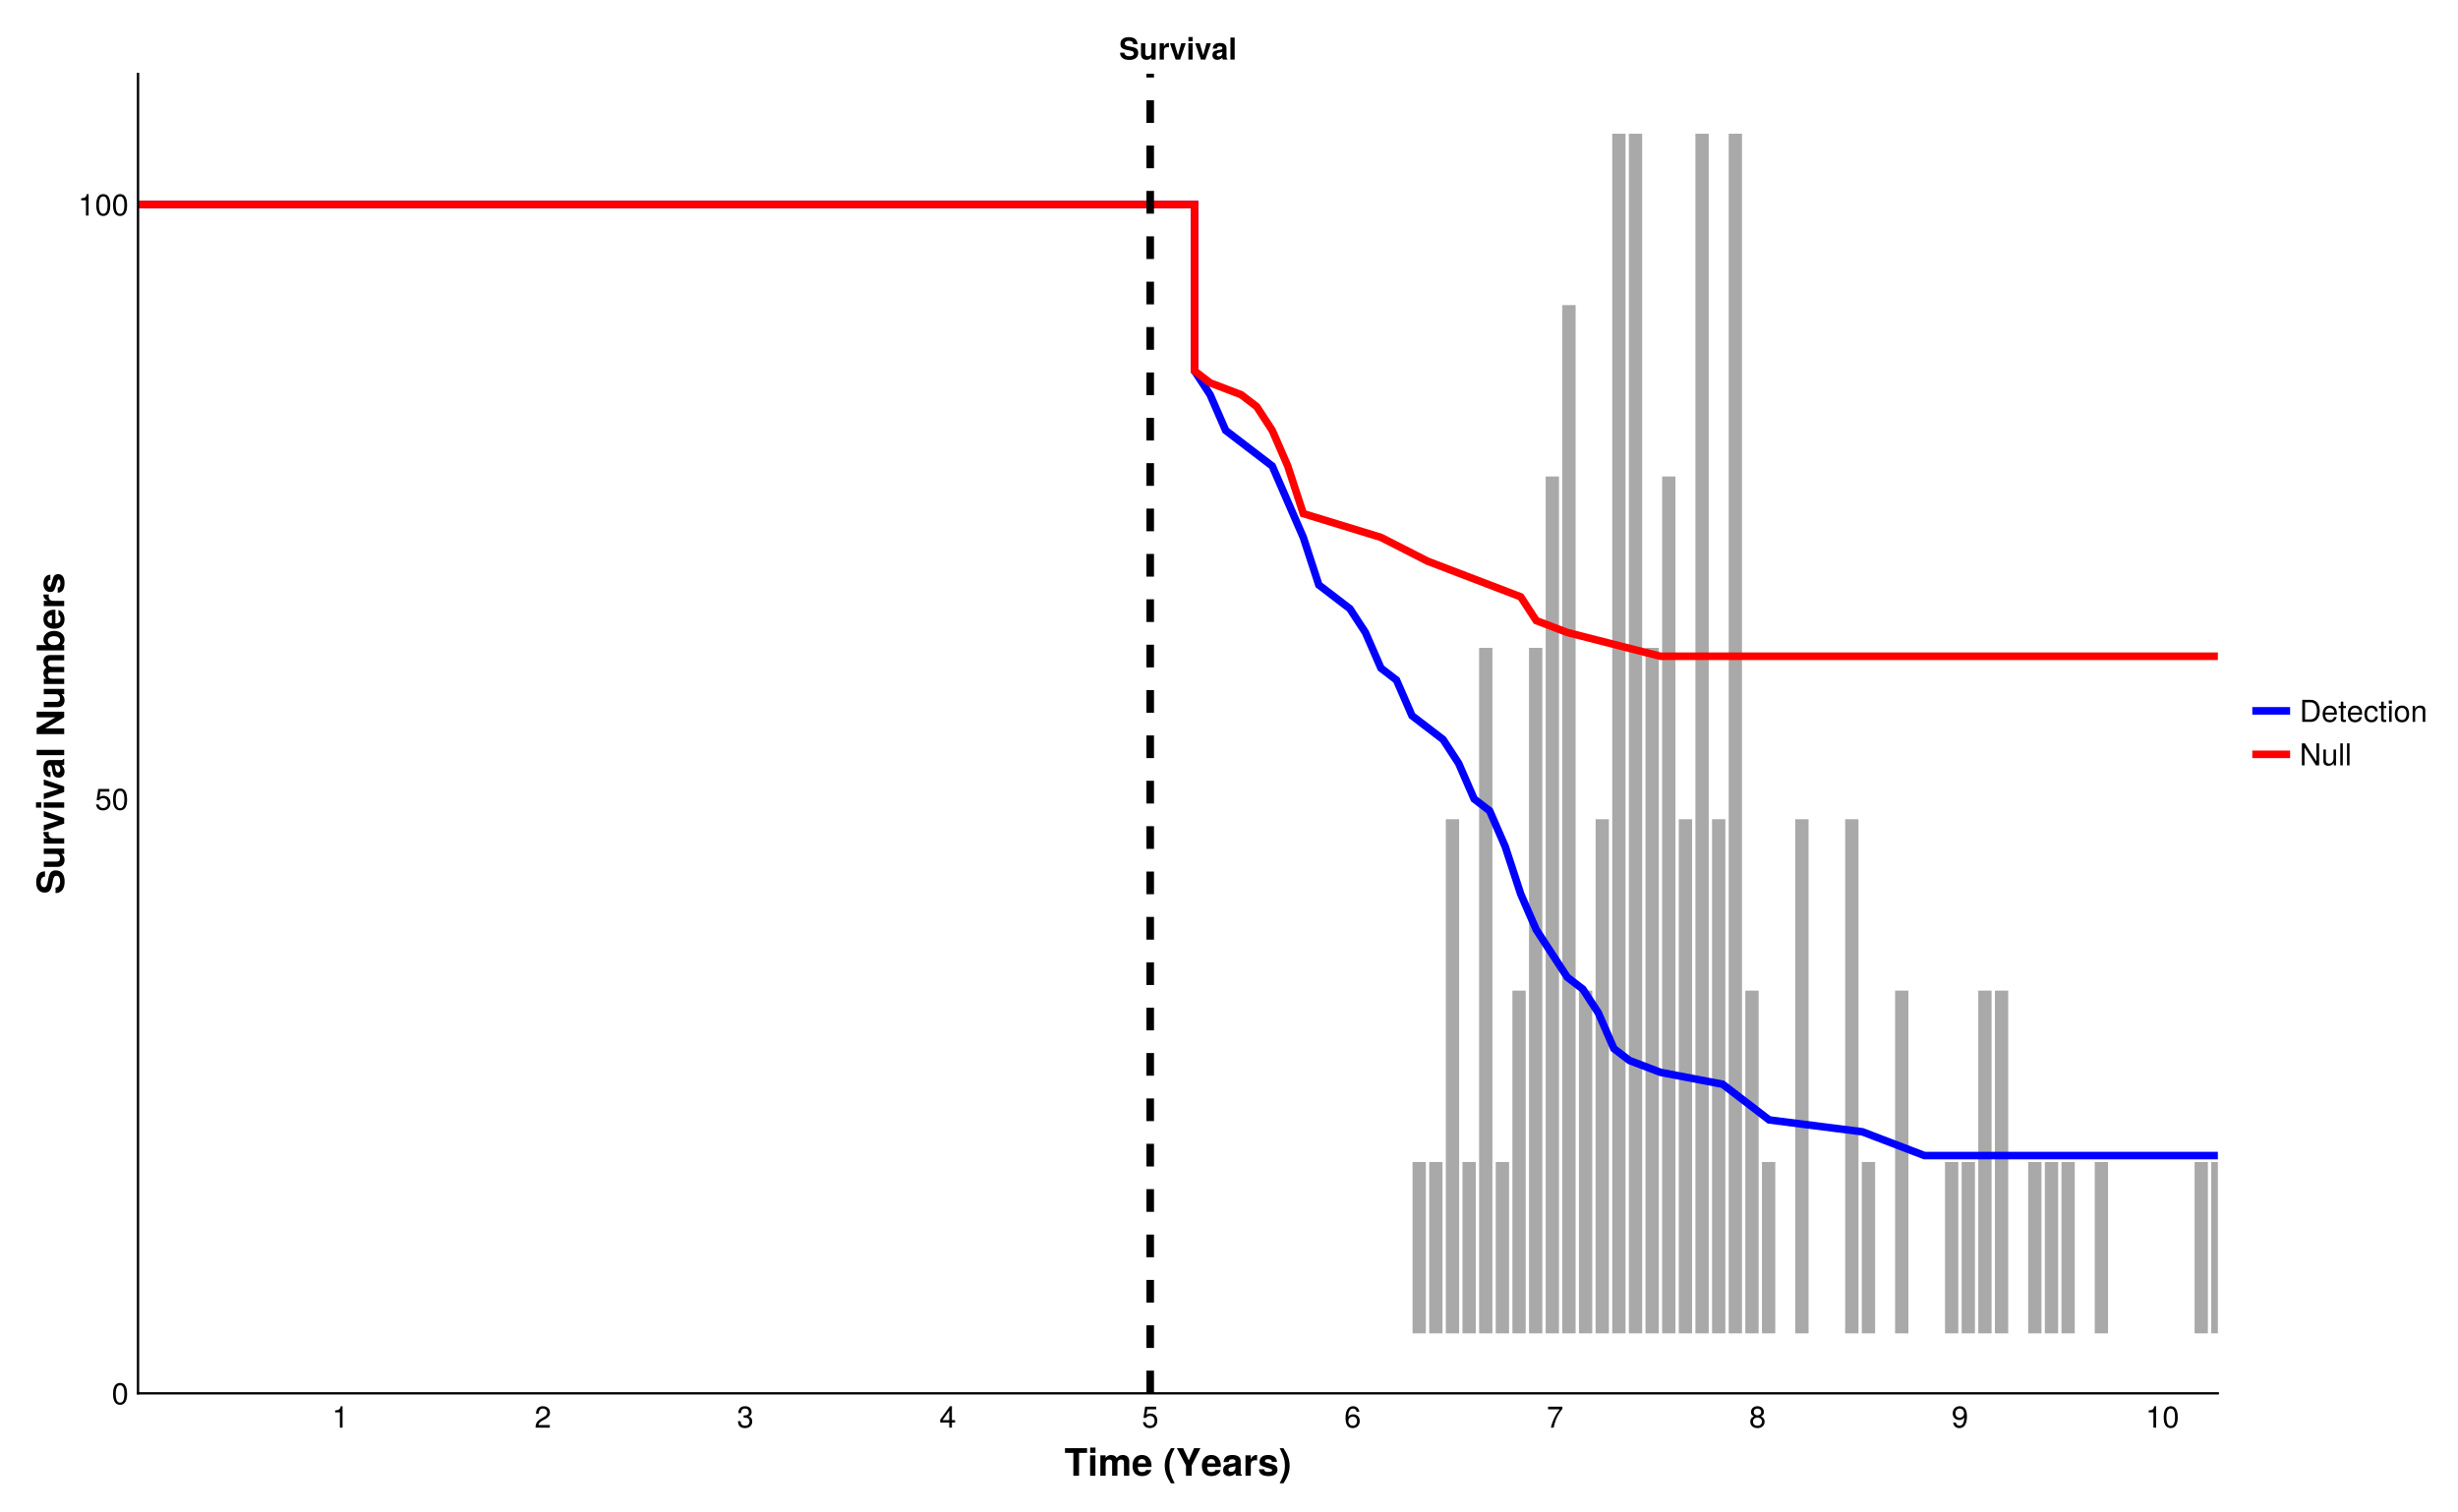 <?xml version="1.0" encoding="UTF-8"?>
<svg xmlns="http://www.w3.org/2000/svg" xmlns:xlink="http://www.w3.org/1999/xlink" width="1300" height="800" viewBox="0 0 1300 800">
<defs>
<g>
<g id="glyph-0-0-05bb7232">
<path d="M 11.953 -12.078 C 11.953 -12.078 7.703 -12.078 7.703 -12.078 C 7.703 -12.078 7.703 0 7.703 0 C 7.703 0 4.703 0 4.703 0 C 4.703 0 4.703 -12.078 4.703 -12.078 C 4.703 -12.078 0.281 -12.078 0.281 -12.078 C 0.281 -12.078 0.281 -14.578 0.281 -14.578 C 0.281 -14.578 11.953 -14.578 11.953 -14.578 C 11.953 -14.578 11.953 -12.078 11.953 -12.078 Z M 11.953 -12.078 "/>
</g>
<g id="glyph-0-1-05bb7232">
<path d="M 4.141 0 C 4.141 0 1.344 0 1.344 0 C 1.344 0 1.344 -10.797 1.344 -10.797 C 1.344 -10.797 4.141 -10.797 4.141 -10.797 C 4.141 -10.797 4.141 0 4.141 0 Z M 4.188 -12.094 C 4.188 -12.094 1.375 -12.094 1.375 -12.094 C 1.375 -12.094 1.375 -14.906 1.375 -14.906 C 1.375 -14.906 4.188 -14.906 4.188 -14.906 C 4.188 -14.906 4.188 -12.094 4.188 -12.094 Z M 4.188 -12.094 "/>
</g>
<g id="glyph-0-2-05bb7232">
<path d="M 16.484 0 C 16.484 0 13.688 0 13.688 0 C 13.688 0 13.688 -7.203 13.688 -7.203 C 13.688 -8.062 13.094 -8.594 12.156 -8.594 C 10.953 -8.594 10.234 -7.797 10.234 -6.484 C 10.234 -6.484 10.234 0 10.234 0 C 10.234 0 7.438 0 7.438 0 C 7.438 0 7.438 -7.203 7.438 -7.203 C 7.438 -8.062 6.859 -8.594 5.922 -8.594 C 4.719 -8.594 4 -7.797 4 -6.484 C 4 -6.484 4 0 4 0 C 4 0 1.203 0 1.203 0 C 1.203 0 1.203 -10.797 1.203 -10.797 C 1.203 -10.797 3.984 -10.797 3.984 -10.797 C 3.984 -10.797 3.984 -9.453 3.984 -9.453 C 4.906 -10.562 5.703 -10.984 6.938 -10.984 C 8.281 -10.984 9.359 -10.406 9.875 -9.375 C 10.719 -10.5 11.688 -10.984 13.047 -10.984 C 15.203 -10.984 16.484 -9.734 16.484 -7.641 C 16.484 -7.641 16.484 0 16.484 0 Z M 16.484 0 "/>
</g>
<g id="glyph-0-3-05bb7232">
<path d="M 10.5 -5 C 10.5 -5 10.484 -4.656 10.484 -4.656 C 10.484 -4.656 3.234 -4.656 3.234 -4.656 C 3.312 -2.562 4.156 -1.953 5.484 -1.953 C 6.5 -1.953 7.375 -2.266 7.625 -3.047 C 7.625 -3.047 10.375 -3.047 10.375 -3.047 C 9.766 -0.922 7.797 0.188 5.375 0.188 C 2.312 0.188 0.438 -1.797 0.438 -5.266 C 0.438 -8.875 2.344 -10.984 5.438 -10.984 C 8.625 -10.984 10.5 -8.719 10.5 -5 Z M 7.578 -6.516 C 7.438 -8.062 6.594 -8.844 5.406 -8.844 C 4.156 -8.844 3.453 -8.016 3.281 -6.516 C 3.281 -6.516 7.578 -6.516 7.578 -6.516 Z M 7.578 -6.516 "/>
</g>
<g id="glyph-0-4-05bb7232">
</g>
<g id="glyph-0-5-05bb7232">
<path d="M 6.062 4 C 6.062 4 4.062 4 4.062 4 C 1.766 0.547 0.797 -2.219 0.797 -5.297 C 0.797 -8.359 1.766 -11.125 4.062 -14.578 C 4.062 -14.578 6.062 -14.578 6.062 -14.578 C 3.938 -10.5 3.266 -8.219 3.266 -5.297 C 3.266 -2.359 3.938 -0.125 6.062 4 Z M 6.062 4 "/>
</g>
<g id="glyph-0-6-05bb7232">
<path d="M 13 -14.578 C 13 -14.578 8.375 -5.406 8.375 -5.406 C 8.375 -5.406 8.375 0 8.375 0 C 8.375 0 5.375 0 5.375 0 C 5.375 0 5.375 -5.406 5.375 -5.406 C 5.375 -5.406 0.547 -14.578 0.547 -14.578 C 0.547 -14.578 3.875 -14.578 3.875 -14.578 C 3.875 -14.578 6.859 -8.141 6.859 -8.141 C 6.859 -8.141 9.641 -14.578 9.641 -14.578 C 9.641 -14.578 13 -14.578 13 -14.578 Z M 13 -14.578 "/>
</g>
<g id="glyph-0-7-05bb7232">
<path d="M 7.406 -8.125 C 7.016 -8.188 6.812 -8.203 6.516 -8.203 C 4.875 -8.203 4.062 -7.375 4.062 -5.734 C 4.062 -5.734 4.062 0 4.062 0 C 4.062 0 1.266 0 1.266 0 C 1.266 0 1.266 -10.797 1.266 -10.797 C 1.266 -10.797 4.062 -10.797 4.062 -10.797 C 4.062 -10.797 4.062 -8.688 4.062 -8.688 C 4.656 -10.141 5.781 -10.984 7.062 -10.984 C 7.141 -10.984 7.234 -10.984 7.406 -10.953 C 7.406 -10.953 7.406 -8.125 7.406 -8.125 Z M 7.406 -8.125 "/>
</g>
<g id="glyph-0-8-05bb7232">
<path d="M 10.406 -3.203 C 10.406 -1.016 8.719 0.188 5.688 0.188 C 2.406 0.188 0.656 -1.062 0.578 -3.422 C 0.578 -3.422 3.312 -3.422 3.312 -3.422 C 3.562 -2.266 4.234 -2.016 5.516 -2.016 C 6.812 -2.016 7.594 -2.281 7.594 -2.938 C 7.594 -3.234 7.359 -3.453 6.656 -3.688 C 6.656 -3.688 3.312 -4.719 3.312 -4.719 C 1.312 -5.344 0.953 -6.062 0.953 -7.375 C 0.953 -9.594 2.656 -10.984 5.406 -10.984 C 8.297 -10.984 10.062 -9.594 10.094 -7.312 C 10.094 -7.312 7.406 -7.312 7.406 -7.312 C 7.375 -8.297 6.719 -8.781 5.375 -8.781 C 4.406 -8.781 3.766 -8.375 3.766 -7.781 C 3.766 -7.344 3.953 -7.156 4.734 -6.938 C 4.734 -6.938 8.281 -5.922 8.281 -5.922 C 9.703 -5.5 10.406 -4.578 10.406 -3.344 C 10.406 -3.344 10.406 -3.203 10.406 -3.203 Z M 10.406 -3.203 "/>
</g>
<g id="glyph-0-9-05bb7232">
<path d="M 5.703 -5.281 C 5.703 -2.219 4.734 0.547 2.438 4 C 2.438 4 0.438 4 0.438 4 C 2.562 -0.078 3.234 -2.359 3.234 -5.281 C 3.234 -8.219 2.562 -10.453 0.438 -14.578 C 0.438 -14.578 2.438 -14.578 2.438 -14.578 C 4.734 -11.125 5.703 -8.359 5.703 -5.281 Z M 5.703 -5.281 "/>
</g>
<g id="glyph-1-0-05bb7232">
<path d="M 10.484 0 C 10.484 0 7.438 0 7.438 0 C 7.188 -0.312 7.125 -0.797 7.125 -1.359 C 6.141 -0.344 5.047 0.188 3.844 0.188 C 2.047 0.188 0.562 -0.812 0.562 -2.922 C 0.562 -4.875 1.594 -5.797 3.734 -6.188 C 3.734 -6.188 4.859 -6.375 4.859 -6.375 C 6.266 -6.625 7.094 -6.5 7.094 -7.641 C 7.094 -8.359 6.562 -8.719 5.484 -8.719 C 4.094 -8.719 3.641 -8.359 3.5 -7.234 C 3.5 -7.234 0.797 -7.234 0.797 -7.234 C 0.984 -9.734 2.5 -10.984 5.422 -10.984 C 8.344 -10.984 9.844 -9.859 9.844 -7.656 C 9.844 -7.656 9.844 -1.656 9.844 -1.656 C 9.844 -1.094 9.984 -0.797 10.484 -0.344 C 10.484 -0.344 10.484 0 10.484 0 Z M 7.094 -4.625 C 7.094 -4.625 7.094 -5.094 7.094 -5.094 C 6.781 -4.938 6.656 -4.906 5.922 -4.766 C 5.922 -4.766 4.953 -4.578 4.953 -4.578 C 3.797 -4.359 3.359 -4.062 3.359 -3.234 C 3.359 -2.438 3.938 -2.078 4.875 -2.078 C 6.297 -2.078 7.094 -3 7.094 -4.625 Z M 7.094 -4.625 "/>
</g>
<g id="glyph-2-0-05bb7232">
<path d="M 5.547 0 C 5.547 0 4.141 0 4.141 0 C 4.141 0 4.141 -8.078 4.141 -8.078 C 4.141 -8.078 1.625 -8.078 1.625 -8.078 C 1.625 -8.078 1.625 -9.094 1.625 -9.094 C 3.812 -9.359 4.125 -9.594 4.625 -11.344 C 4.625 -11.344 5.547 -11.344 5.547 -11.344 C 5.547 -11.344 5.547 0 5.547 0 Z M 5.547 0 "/>
</g>
<g id="glyph-3-0-05bb7232">
<path d="M 8.172 -8.016 C 8.172 -6.625 7.359 -5.438 5.781 -4.594 C 5.781 -4.594 4.172 -3.734 4.172 -3.734 C 2.781 -2.906 2.266 -2.312 2.125 -1.391 C 2.125 -1.391 8.094 -1.391 8.094 -1.391 C 8.094 -1.391 8.094 0 8.094 0 C 8.094 0 0.547 0 0.547 0 C 0.672 -2.5 1.359 -3.562 3.734 -4.906 C 3.734 -4.906 5.203 -5.75 5.203 -5.75 C 6.203 -6.312 6.734 -7.094 6.734 -7.984 C 6.734 -9.203 5.781 -10.109 4.5 -10.109 C 3.109 -10.109 2.312 -9.312 2.203 -7.406 C 2.203 -7.406 0.797 -7.406 0.797 -7.406 C 0.875 -10.156 2.219 -11.344 4.547 -11.344 C 6.688 -11.344 8.172 -9.938 8.172 -8.016 Z M 8.172 -8.016 "/>
</g>
<g id="glyph-3-1-05bb7232">
<path d="M 8.094 -3.297 C 8.094 -1.156 6.594 0.234 4.25 0.234 C 1.938 0.234 0.688 -0.891 0.516 -3.422 C 0.516 -3.422 1.922 -3.422 1.922 -3.422 C 2.016 -1.781 2.766 -1.016 4.297 -1.016 C 5.781 -1.016 6.656 -1.859 6.656 -3.281 C 6.656 -4.547 5.859 -5.281 4.297 -5.281 C 4.297 -5.281 3.531 -5.281 3.531 -5.281 C 3.531 -5.281 3.531 -6.469 3.531 -6.469 C 5.797 -6.469 6.312 -6.953 6.312 -8.172 C 6.312 -9.375 5.562 -10.109 4.312 -10.109 C 2.875 -10.109 2.188 -9.359 2.156 -7.688 C 2.156 -7.688 0.75 -7.688 0.75 -7.688 C 0.797 -10.094 2.016 -11.344 4.297 -11.344 C 6.469 -11.344 7.766 -10.172 7.766 -8.219 C 7.766 -7.094 7.234 -6.359 6.172 -5.938 C 7.531 -5.469 8.094 -4.672 8.094 -3.297 Z M 8.094 -3.297 "/>
</g>
<g id="glyph-4-0-05bb7232">
<path d="M 8.312 -2.719 C 8.312 -2.719 6.641 -2.719 6.641 -2.719 C 6.641 -2.719 6.641 0 6.641 0 C 6.641 0 5.234 0 5.234 0 C 5.234 0 5.234 -2.719 5.234 -2.719 C 5.234 -2.719 0.453 -2.719 0.453 -2.719 C 0.453 -2.719 0.453 -4.203 0.453 -4.203 C 0.453 -4.203 5.594 -11.344 5.594 -11.344 C 5.594 -11.344 6.641 -11.344 6.641 -11.344 C 6.641 -11.344 6.641 -3.984 6.641 -3.984 C 6.641 -3.984 8.312 -3.984 8.312 -3.984 C 8.312 -3.984 8.312 -2.719 8.312 -2.719 Z M 5.234 -3.984 C 5.234 -3.984 5.234 -8.938 5.234 -8.938 C 5.234 -8.938 1.688 -3.984 1.688 -3.984 C 1.688 -3.984 5.234 -3.984 5.234 -3.984 Z M 5.234 -3.984 "/>
</g>
<g id="glyph-4-1-05bb7232">
<path d="M 8.203 -3.766 C 8.203 -1.359 6.609 0.234 4.312 0.234 C 2.297 0.234 1.031 -0.656 0.562 -2.906 C 0.562 -2.906 1.969 -2.906 1.969 -2.906 C 2.297 -1.625 3.062 -1.016 4.281 -1.016 C 5.828 -1.016 6.766 -1.938 6.766 -3.562 C 6.766 -5.25 5.812 -6.219 4.281 -6.219 C 3.406 -6.219 2.859 -5.953 2.203 -5.172 C 2.203 -5.172 0.906 -5.172 0.906 -5.172 C 0.906 -5.172 1.766 -11.109 1.766 -11.109 C 1.766 -11.109 7.609 -11.109 7.609 -11.109 C 7.609 -11.109 7.609 -9.719 7.609 -9.719 C 7.609 -9.719 2.891 -9.719 2.891 -9.719 C 2.891 -9.719 2.453 -6.781 2.453 -6.781 C 3.109 -7.266 3.75 -7.469 4.547 -7.469 C 6.719 -7.469 8.203 -6 8.203 -3.766 Z M 8.203 -3.766 "/>
</g>
<g id="glyph-4-2-05bb7232">
<path d="M 8.141 -5.938 C 8.141 -2.016 6.719 0.234 4.062 0.234 C 2.344 0.234 1.125 -0.859 0.844 -2.719 C 0.844 -2.719 2.25 -2.719 2.25 -2.719 C 2.484 -1.625 3.172 -1.016 4.156 -1.016 C 5.781 -1.016 6.672 -2.547 6.688 -5.312 C 5.953 -4.438 5.172 -4.047 4.094 -4.047 C 2.047 -4.047 0.609 -5.469 0.609 -7.578 C 0.609 -9.812 2.156 -11.344 4.312 -11.344 C 6.906 -11.344 8.141 -9.484 8.141 -5.938 Z M 6.609 -7.609 C 6.609 -9.094 5.609 -10.109 4.297 -10.109 C 3.016 -10.109 2.047 -9.141 2.047 -7.703 C 2.047 -6.172 2.891 -5.297 4.25 -5.297 C 5.625 -5.297 6.609 -6.219 6.609 -7.609 Z M 6.609 -7.609 "/>
</g>
<g id="glyph-4-3-05bb7232">
<path d="M 8.109 -5.453 C 8.109 -1.734 6.797 0.234 4.406 0.234 C 1.969 0.234 0.688 -1.734 0.688 -5.547 C 0.688 -9.359 1.953 -11.344 4.406 -11.344 C 6.859 -11.344 8.109 -9.391 8.109 -5.453 Z M 6.672 -5.578 C 6.672 -8.625 5.922 -10.094 4.406 -10.094 C 2.875 -10.094 2.125 -8.641 2.125 -5.531 C 2.125 -2.438 2.875 -0.922 4.375 -0.922 C 5.938 -0.922 6.672 -2.375 6.672 -5.578 Z M 6.672 -5.578 "/>
</g>
<g id="glyph-4-4-05bb7232">
<path d="M 10.672 -5.844 C 10.672 -2.203 8.859 0 5.922 0 C 5.922 0 1.422 0 1.422 0 C 1.422 0 1.422 -11.656 1.422 -11.656 C 1.422 -11.656 5.922 -11.656 5.922 -11.656 C 8.875 -11.656 10.672 -9.453 10.672 -5.844 Z M 9.188 -5.828 C 9.188 -8.797 7.969 -10.359 5.656 -10.359 C 5.656 -10.359 2.906 -10.359 2.906 -10.359 C 2.906 -10.359 2.906 -1.312 2.906 -1.312 C 2.906 -1.312 5.656 -1.312 5.656 -1.312 C 7.969 -1.312 9.188 -2.875 9.188 -5.828 Z M 9.188 -5.828 "/>
</g>
<g id="glyph-4-5-05bb7232">
<path d="M 8.203 -3.812 C 8.203 -3.812 2.031 -3.812 2.031 -3.812 C 2.062 -1.891 3.109 -0.984 4.5 -0.984 C 5.562 -0.984 6.312 -1.438 6.688 -2.547 C 6.688 -2.547 8.031 -2.547 8.031 -2.547 C 7.703 -0.844 6.375 0.234 4.453 0.234 C 2.094 0.234 0.641 -1.391 0.641 -4.141 C 0.641 -6.891 2.141 -8.625 4.484 -8.625 C 6.047 -8.625 7.328 -7.797 7.875 -6.422 C 8.109 -5.797 8.203 -5.031 8.203 -3.812 Z M 6.781 -4.984 C 6.781 -6.297 5.781 -7.391 4.469 -7.391 C 3.125 -7.391 2.172 -6.391 2.062 -4.891 C 2.062 -4.891 6.766 -4.891 6.766 -4.891 C 6.781 -4.922 6.781 -4.984 6.781 -4.984 Z M 6.781 -4.984 "/>
</g>
<g id="glyph-4-6-05bb7232">
<path d="M 4.062 0 C 3.609 0.078 3.297 0.109 2.969 0.109 C 1.938 0.109 1.359 -0.375 1.359 -1.219 C 1.359 -1.219 1.359 -7.297 1.359 -7.297 C 1.359 -7.297 0.219 -7.297 0.219 -7.297 C 0.219 -7.297 0.219 -8.391 0.219 -8.391 C 0.219 -8.391 1.359 -8.391 1.359 -8.391 C 1.359 -8.391 1.359 -10.688 1.359 -10.688 C 1.359 -10.688 2.688 -10.688 2.688 -10.688 C 2.688 -10.688 2.688 -8.391 2.688 -8.391 C 2.688 -8.391 4.062 -8.391 4.062 -8.391 C 4.062 -8.391 4.062 -7.297 4.062 -7.297 C 4.062 -7.297 2.688 -7.297 2.688 -7.297 C 2.688 -7.297 2.688 -1.812 2.688 -1.812 C 2.688 -1.219 2.844 -1.062 3.422 -1.062 C 3.688 -1.062 3.891 -1.078 4.062 -1.125 C 4.062 -1.125 4.062 0 4.062 0 Z M 4.062 0 "/>
</g>
<g id="glyph-4-7-05bb7232">
<path d="M 7.625 -2.875 C 7.469 -0.953 6.203 0.234 4.203 0.234 C 1.938 0.234 0.5 -1.406 0.5 -4.109 C 0.5 -6.891 1.969 -8.625 4.219 -8.625 C 6.094 -8.625 7.375 -7.609 7.531 -5.562 C 7.531 -5.562 6.188 -5.562 6.188 -5.562 C 6.031 -6.734 5.328 -7.391 4.203 -7.391 C 2.75 -7.391 1.891 -6.203 1.891 -4.109 C 1.891 -2.125 2.766 -0.984 4.234 -0.984 C 5.375 -0.984 6.062 -1.531 6.281 -2.875 C 6.281 -2.875 7.625 -2.875 7.625 -2.875 Z M 7.625 -2.875 "/>
</g>
<g id="glyph-4-8-05bb7232">
<path d="M 2.453 0 C 2.453 0 1.125 0 1.125 0 C 1.125 0 1.125 -8.391 1.125 -8.391 C 1.125 -8.391 2.453 -8.391 2.453 -8.391 C 2.453 -8.391 2.453 0 2.453 0 Z M 2.625 -9.641 C 2.625 -9.641 0.953 -9.641 0.953 -9.641 C 0.953 -9.641 0.953 -11.312 0.953 -11.312 C 0.953 -11.312 2.625 -11.312 2.625 -11.312 C 2.625 -11.312 2.625 -9.641 2.625 -9.641 Z M 2.625 -9.641 "/>
</g>
<g id="glyph-4-9-05bb7232">
<path d="M 8.156 -4.125 C 8.156 -1.375 6.719 0.234 4.375 0.234 C 1.984 0.234 0.578 -1.375 0.578 -4.188 C 0.578 -7.016 2 -8.625 4.359 -8.625 C 6.766 -8.625 8.156 -7.031 8.156 -4.125 Z M 6.766 -4.141 C 6.766 -6.219 5.875 -7.391 4.375 -7.391 C 2.875 -7.391 1.969 -6.203 1.969 -4.188 C 1.969 -2.156 2.875 -0.984 4.375 -0.984 C 5.844 -0.984 6.766 -2.172 6.766 -4.141 Z M 6.766 -4.141 "/>
</g>
<g id="glyph-4-10-05bb7232">
<path d="M 7.797 0 C 7.797 0 6.469 0 6.469 0 C 6.469 0 6.469 -5.812 6.469 -5.812 C 6.469 -6.812 5.797 -7.453 4.734 -7.453 C 3.375 -7.453 2.453 -6.344 2.453 -4.625 C 2.453 -4.625 2.453 0 2.453 0 C 2.453 0 1.125 0 1.125 0 C 1.125 0 1.125 -8.391 1.125 -8.391 C 1.125 -8.391 2.359 -8.391 2.359 -8.391 C 2.359 -8.391 2.359 -6.969 2.359 -6.969 C 3.094 -8.141 3.891 -8.625 5.141 -8.625 C 6.75 -8.625 7.797 -7.734 7.797 -6.344 C 7.797 -6.344 7.797 0 7.797 0 Z M 7.797 0 "/>
</g>
<g id="glyph-5-0-05bb7232">
<path d="M 8.203 -3.516 C 8.203 -1.297 6.656 0.234 4.5 0.234 C 1.906 0.234 0.688 -1.625 0.688 -5.172 C 0.688 -9.125 2.109 -11.344 4.75 -11.344 C 6.484 -11.344 7.703 -10.234 7.969 -8.391 C 7.969 -8.391 6.562 -8.391 6.562 -8.391 C 6.344 -9.469 5.641 -10.094 4.656 -10.094 C 3.047 -10.094 2.141 -8.562 2.125 -5.797 C 2.734 -6.625 3.609 -7.062 4.734 -7.062 C 6.766 -7.062 8.203 -5.625 8.203 -3.516 Z M 6.766 -3.406 C 6.766 -4.922 5.922 -5.812 4.562 -5.812 C 3.172 -5.812 2.203 -4.891 2.203 -3.484 C 2.203 -2.031 3.203 -1.016 4.516 -1.016 C 5.812 -1.016 6.766 -1.984 6.766 -3.406 Z M 6.766 -3.406 "/>
</g>
<g id="glyph-6-0-05bb7232">
<path d="M 8.312 -9.922 C 5.938 -7.094 4.344 -3.656 3.719 0 C 3.719 0 2.203 0 2.203 0 C 3.016 -3.547 4.609 -6.859 6.859 -9.719 C 6.859 -9.719 0.734 -9.719 0.734 -9.719 C 0.734 -9.719 0.734 -11.109 0.734 -11.109 C 0.734 -11.109 8.312 -11.109 8.312 -11.109 C 8.312 -11.109 8.312 -9.922 8.312 -9.922 Z M 8.312 -9.922 "/>
</g>
<g id="glyph-6-1-05bb7232">
<path d="M 8.203 -3.203 C 8.203 -1.141 6.641 0.234 4.406 0.234 C 2.156 0.234 0.594 -1.141 0.594 -3.219 C 0.594 -4.469 1.234 -5.344 2.531 -5.969 C 1.375 -6.688 0.984 -7.266 0.984 -8.312 C 0.984 -10.094 2.406 -11.344 4.406 -11.344 C 6.422 -11.344 7.812 -10.094 7.812 -8.312 C 7.812 -7.25 7.422 -6.672 6.25 -5.969 C 7.562 -5.344 8.203 -4.469 8.203 -3.203 Z M 6.375 -8.281 C 6.375 -9.391 5.594 -10.094 4.406 -10.094 C 3.219 -10.094 2.438 -9.391 2.438 -8.297 C 2.438 -7.234 3.219 -6.531 4.406 -6.531 C 5.578 -6.531 6.375 -7.234 6.375 -8.281 Z M 6.766 -3.188 C 6.766 -4.516 5.812 -5.344 4.406 -5.344 C 2.984 -5.344 2.031 -4.516 2.031 -3.188 C 2.031 -1.859 2.984 -1.016 4.375 -1.016 C 5.812 -1.016 6.766 -1.844 6.766 -3.188 Z M 6.766 -3.188 "/>
</g>
<g id="glyph-7-0-05bb7232">
<path d="M 5.547 0 C 5.547 0 4.141 0 4.141 0 C 4.141 0 4.141 -8.078 4.141 -8.078 C 4.141 -8.078 1.625 -8.078 1.625 -8.078 C 1.625 -8.078 1.625 -9.094 1.625 -9.094 C 3.812 -9.359 4.125 -9.594 4.625 -11.344 C 4.625 -11.344 5.547 -11.344 5.547 -11.344 C 5.547 -11.344 5.547 0 5.547 0 Z M 5.547 0 "/>
</g>
<g id="glyph-8-0-05bb7232">
<path d="M -4.375 -12.656 C -1.422 -12.656 0.234 -10.438 0.234 -6.688 C 0.234 -2.953 -1.453 -0.641 -4.578 -0.641 C -4.578 -0.641 -4.578 -3.562 -4.578 -3.562 C -3.016 -3.562 -2.156 -4.797 -2.156 -6.844 C -2.156 -8.656 -2.797 -9.781 -4.016 -9.781 C -5.203 -9.781 -5.625 -9.047 -6.016 -7.047 C -6.016 -7.047 -6.422 -5 -6.422 -5 C -7 -2.047 -8.062 -0.906 -10.344 -0.906 C -13.188 -0.906 -14.812 -2.922 -14.812 -6.422 C -14.812 -9.984 -13.219 -12.141 -10.141 -12.141 C -10.141 -12.141 -10.141 -9.344 -10.141 -9.344 C -11.625 -9.344 -12.422 -8.188 -12.422 -6.281 C -12.422 -4.734 -11.719 -3.766 -10.625 -3.766 C -9.562 -3.766 -9.141 -4.375 -8.719 -6.516 C -8.719 -6.516 -8.281 -8.797 -8.281 -8.797 C -7.766 -11.5 -6.688 -12.656 -4.375 -12.656 Z M -4.375 -12.656 "/>
</g>
<g id="glyph-8-1-05bb7232">
<path d="M 0 -10.812 C 0 -10.812 0 -8.016 0 -8.016 C 0 -8.016 -1.422 -8.016 -1.422 -8.016 C -0.359 -7.219 0.188 -6.234 0.188 -4.781 C 0.188 -2.484 -1.188 -1.156 -3.562 -1.156 C -3.562 -1.156 -10.797 -1.156 -10.797 -1.156 C -10.797 -1.156 -10.797 -3.953 -10.797 -3.953 C -10.797 -3.953 -4.141 -3.953 -4.141 -3.953 C -2.844 -3.953 -2.203 -4.562 -2.203 -5.766 C -2.203 -7.125 -3.047 -8.016 -4.312 -8.016 C -4.312 -8.016 -10.797 -8.016 -10.797 -8.016 C -10.797 -8.016 -10.797 -10.812 -10.797 -10.812 C -10.797 -10.812 0 -10.812 0 -10.812 Z M 0 -10.812 "/>
</g>
<g id="glyph-8-2-05bb7232">
<path d="M -8.125 -7.406 C -8.188 -7.016 -8.203 -6.812 -8.203 -6.516 C -8.203 -4.875 -7.375 -4.062 -5.734 -4.062 C -5.734 -4.062 0 -4.062 0 -4.062 C 0 -4.062 0 -1.266 0 -1.266 C 0 -1.266 -10.797 -1.266 -10.797 -1.266 C -10.797 -1.266 -10.797 -4.062 -10.797 -4.062 C -10.797 -4.062 -8.688 -4.062 -8.688 -4.062 C -10.141 -4.656 -10.984 -5.781 -10.984 -7.062 C -10.984 -7.141 -10.984 -7.234 -10.953 -7.406 C -10.953 -7.406 -8.125 -7.406 -8.125 -7.406 Z M -8.125 -7.406 "/>
</g>
<g id="glyph-8-3-05bb7232">
<path d="M -3.203 -10.406 C -1.016 -10.406 0.188 -8.719 0.188 -5.688 C 0.188 -2.406 -1.062 -0.656 -3.422 -0.578 C -3.422 -0.578 -3.422 -3.312 -3.422 -3.312 C -2.266 -3.562 -2.016 -4.234 -2.016 -5.516 C -2.016 -6.812 -2.281 -7.594 -2.938 -7.594 C -3.234 -7.594 -3.453 -7.359 -3.688 -6.656 C -3.688 -6.656 -4.719 -3.312 -4.719 -3.312 C -5.344 -1.312 -6.062 -0.953 -7.375 -0.953 C -9.594 -0.953 -10.984 -2.656 -10.984 -5.406 C -10.984 -8.297 -9.594 -10.062 -7.312 -10.094 C -7.312 -10.094 -7.312 -7.406 -7.312 -7.406 C -8.297 -7.375 -8.781 -6.719 -8.781 -5.375 C -8.781 -4.406 -8.375 -3.766 -7.781 -3.766 C -7.344 -3.766 -7.156 -3.953 -6.938 -4.734 C -6.938 -4.734 -5.922 -8.281 -5.922 -8.281 C -5.5 -9.703 -4.578 -10.406 -3.344 -10.406 C -3.344 -10.406 -3.203 -10.406 -3.203 -10.406 Z M -3.203 -10.406 "/>
</g>
<g id="glyph-9-0-05bb7232">
<path d="M -10.797 -10.719 C -10.797 -10.719 0 -7 0 -7 C 0 -7 0 -4.062 0 -4.062 C 0 -4.062 -10.797 -0.281 -10.797 -0.281 C -10.797 -0.281 -10.797 -3.234 -10.797 -3.234 C -10.797 -3.234 -2.906 -5.578 -2.906 -5.578 C -2.906 -5.578 -10.797 -7.766 -10.797 -7.766 C -10.797 -7.766 -10.797 -10.719 -10.797 -10.719 Z M -10.797 -10.719 "/>
</g>
<g id="glyph-9-1-05bb7232">
<path d="M 0 -4.141 C 0 -4.141 0 -1.344 0 -1.344 C 0 -1.344 -10.797 -1.344 -10.797 -1.344 C -10.797 -1.344 -10.797 -4.141 -10.797 -4.141 C -10.797 -4.141 0 -4.141 0 -4.141 Z M -12.094 -4.188 C -12.094 -4.188 -12.094 -1.375 -12.094 -1.375 C -12.094 -1.375 -14.906 -1.375 -14.906 -1.375 C -14.906 -1.375 -14.906 -4.188 -14.906 -4.188 C -14.906 -4.188 -12.094 -4.188 -12.094 -4.188 Z M -12.094 -4.188 "/>
</g>
<g id="glyph-10-0-05bb7232">
<path d="M -10.797 -10.719 C -10.797 -10.719 0 -7 0 -7 C 0 -7 0 -4.062 0 -4.062 C 0 -4.062 -10.797 -0.281 -10.797 -0.281 C -10.797 -0.281 -10.797 -3.234 -10.797 -3.234 C -10.797 -3.234 -2.906 -5.578 -2.906 -5.578 C -2.906 -5.578 -10.797 -7.766 -10.797 -7.766 C -10.797 -7.766 -10.797 -10.719 -10.797 -10.719 Z M -10.797 -10.719 "/>
</g>
<g id="glyph-11-0-05bb7232">
<path d="M 0 -10.484 C 0 -10.484 0 -7.438 0 -7.438 C -0.312 -7.188 -0.797 -7.125 -1.359 -7.125 C -0.344 -6.141 0.188 -5.047 0.188 -3.844 C 0.188 -2.047 -0.812 -0.562 -2.922 -0.562 C -4.875 -0.562 -5.797 -1.594 -6.188 -3.734 C -6.188 -3.734 -6.375 -4.859 -6.375 -4.859 C -6.625 -6.266 -6.5 -7.094 -7.641 -7.094 C -8.359 -7.094 -8.719 -6.562 -8.719 -5.484 C -8.719 -4.094 -8.359 -3.641 -7.234 -3.5 C -7.234 -3.5 -7.234 -0.797 -7.234 -0.797 C -9.734 -0.984 -10.984 -2.5 -10.984 -5.422 C -10.984 -8.344 -9.859 -9.844 -7.656 -9.844 C -7.656 -9.844 -1.656 -9.844 -1.656 -9.844 C -1.094 -9.844 -0.797 -9.984 -0.344 -10.484 C -0.344 -10.484 0 -10.484 0 -10.484 Z M -4.625 -7.094 C -4.625 -7.094 -5.094 -7.094 -5.094 -7.094 C -4.938 -6.781 -4.906 -6.656 -4.766 -5.922 C -4.766 -5.922 -4.578 -4.953 -4.578 -4.953 C -4.359 -3.797 -4.062 -3.359 -3.234 -3.359 C -2.438 -3.359 -2.078 -3.938 -2.078 -4.875 C -2.078 -6.297 -3 -7.094 -4.625 -7.094 Z M -4.625 -7.094 "/>
</g>
<g id="glyph-12-0-05bb7232">
<path d="M 0 -4.141 C 0 -4.141 0 -1.344 0 -1.344 C 0 -1.344 -14.578 -1.344 -14.578 -1.344 C -14.578 -1.344 -14.578 -4.141 -14.578 -4.141 C -14.578 -4.141 0 -4.141 0 -4.141 Z M 0 -4.141 "/>
</g>
<g id="glyph-12-1-05bb7232">
</g>
<g id="glyph-12-2-05bb7232">
<path d="M 0 -13.219 C 0 -13.219 0 -10.219 0 -10.219 C 0 -10.219 -10.078 -4.359 -10.078 -4.359 C -10.078 -4.359 0 -4.359 0 -4.359 C 0 -4.359 0 -1.359 0 -1.359 C 0 -1.359 -14.578 -1.359 -14.578 -1.359 C -14.578 -1.359 -14.578 -4.438 -14.578 -4.438 C -14.578 -4.438 -4.656 -10.219 -4.656 -10.219 C -4.656 -10.219 -14.578 -10.219 -14.578 -10.219 C -14.578 -10.219 -14.578 -13.219 -14.578 -13.219 C -14.578 -13.219 0 -13.219 0 -13.219 Z M 0 -13.219 "/>
</g>
<g id="glyph-12-3-05bb7232">
<path d="M 0 -10.812 C 0 -10.812 0 -8.016 0 -8.016 C 0 -8.016 -1.422 -8.016 -1.422 -8.016 C -0.359 -7.219 0.188 -6.234 0.188 -4.781 C 0.188 -2.484 -1.188 -1.156 -3.562 -1.156 C -3.562 -1.156 -10.797 -1.156 -10.797 -1.156 C -10.797 -1.156 -10.797 -3.953 -10.797 -3.953 C -10.797 -3.953 -4.141 -3.953 -4.141 -3.953 C -2.844 -3.953 -2.203 -4.562 -2.203 -5.766 C -2.203 -7.125 -3.047 -8.016 -4.312 -8.016 C -4.312 -8.016 -10.797 -8.016 -10.797 -8.016 C -10.797 -8.016 -10.797 -10.812 -10.797 -10.812 C -10.797 -10.812 0 -10.812 0 -10.812 Z M 0 -10.812 "/>
</g>
<g id="glyph-12-4-05bb7232">
<path d="M 0 -16.484 C 0 -16.484 0 -13.688 0 -13.688 C 0 -13.688 -7.203 -13.688 -7.203 -13.688 C -8.062 -13.688 -8.594 -13.094 -8.594 -12.156 C -8.594 -10.953 -7.797 -10.234 -6.484 -10.234 C -6.484 -10.234 0 -10.234 0 -10.234 C 0 -10.234 0 -7.438 0 -7.438 C 0 -7.438 -7.203 -7.438 -7.203 -7.438 C -8.062 -7.438 -8.594 -6.859 -8.594 -5.922 C -8.594 -4.719 -7.797 -4 -6.484 -4 C -6.484 -4 0 -4 0 -4 C 0 -4 0 -1.203 0 -1.203 C 0 -1.203 -10.797 -1.203 -10.797 -1.203 C -10.797 -1.203 -10.797 -3.984 -10.797 -3.984 C -10.797 -3.984 -9.453 -3.984 -9.453 -3.984 C -10.562 -4.906 -10.984 -5.703 -10.984 -6.938 C -10.984 -8.281 -10.406 -9.359 -9.375 -9.875 C -10.5 -10.719 -10.984 -11.688 -10.984 -13.047 C -10.984 -15.203 -9.734 -16.484 -7.641 -16.484 C -7.641 -16.484 0 -16.484 0 -16.484 Z M 0 -16.484 "/>
</g>
<g id="glyph-12-5-05bb7232">
<path d="M -5.266 -11.5 C -2 -11.5 0.188 -9.547 0.188 -6.953 C 0.188 -5.594 -0.312 -4.656 -1.234 -3.984 C -1.234 -3.984 0 -3.984 0 -3.984 C 0 -3.984 0 -1.188 0 -1.188 C 0 -1.188 -14.578 -1.188 -14.578 -1.188 C -14.578 -1.188 -14.578 -3.984 -14.578 -3.984 C -14.578 -3.984 -9.406 -3.984 -9.406 -3.984 C -10.484 -4.656 -10.984 -5.625 -10.984 -6.953 C -10.984 -9.797 -8.312 -11.5 -5.266 -11.5 Z M -5.375 -8.703 C -7.375 -8.703 -8.641 -7.719 -8.641 -6.344 C -8.641 -4.938 -7.406 -3.984 -5.438 -3.984 C -3.375 -3.984 -2.156 -4.922 -2.156 -6.344 C -2.156 -7.719 -3.422 -8.703 -5.375 -8.703 Z M -5.375 -8.703 "/>
</g>
<g id="glyph-12-6-05bb7232">
<path d="M -5 -10.5 C -5 -10.5 -4.656 -10.484 -4.656 -10.484 C -4.656 -10.484 -4.656 -3.234 -4.656 -3.234 C -2.562 -3.312 -1.953 -4.156 -1.953 -5.484 C -1.953 -6.5 -2.266 -7.375 -3.047 -7.625 C -3.047 -7.625 -3.047 -10.375 -3.047 -10.375 C -0.922 -9.766 0.188 -7.797 0.188 -5.375 C 0.188 -2.312 -1.797 -0.438 -5.266 -0.438 C -8.875 -0.438 -10.984 -2.344 -10.984 -5.438 C -10.984 -8.625 -8.719 -10.5 -5 -10.5 Z M -6.516 -7.578 C -8.062 -7.438 -8.844 -6.594 -8.844 -5.406 C -8.844 -4.156 -8.016 -3.453 -6.516 -3.281 C -6.516 -3.281 -6.516 -7.578 -6.516 -7.578 Z M -6.516 -7.578 "/>
</g>
<g id="glyph-12-7-05bb7232">
<path d="M -8.125 -7.406 C -8.188 -7.016 -8.203 -6.812 -8.203 -6.516 C -8.203 -4.875 -7.375 -4.062 -5.734 -4.062 C -5.734 -4.062 0 -4.062 0 -4.062 C 0 -4.062 0 -1.266 0 -1.266 C 0 -1.266 -10.797 -1.266 -10.797 -1.266 C -10.797 -1.266 -10.797 -4.062 -10.797 -4.062 C -10.797 -4.062 -8.688 -4.062 -8.688 -4.062 C -10.141 -4.656 -10.984 -5.781 -10.984 -7.062 C -10.984 -7.141 -10.984 -7.234 -10.953 -7.406 C -10.953 -7.406 -8.125 -7.406 -8.125 -7.406 Z M -8.125 -7.406 "/>
</g>
<g id="glyph-13-0-05bb7232">
<path d="M 8.109 -5.453 C 8.109 -1.734 6.797 0.234 4.406 0.234 C 1.969 0.234 0.688 -1.734 0.688 -5.547 C 0.688 -9.359 1.953 -11.344 4.406 -11.344 C 6.859 -11.344 8.109 -9.391 8.109 -5.453 Z M 6.672 -5.578 C 6.672 -8.625 5.922 -10.094 4.406 -10.094 C 2.875 -10.094 2.125 -8.641 2.125 -5.531 C 2.125 -2.438 2.875 -0.922 4.375 -0.922 C 5.938 -0.922 6.672 -2.375 6.672 -5.578 Z M 6.672 -5.578 "/>
</g>
<g id="glyph-14-0-05bb7232">
<path d="M 8.203 -3.766 C 8.203 -1.359 6.609 0.234 4.312 0.234 C 2.297 0.234 1.031 -0.656 0.562 -2.906 C 0.562 -2.906 1.969 -2.906 1.969 -2.906 C 2.297 -1.625 3.062 -1.016 4.281 -1.016 C 5.828 -1.016 6.766 -1.938 6.766 -3.562 C 6.766 -5.25 5.812 -6.219 4.281 -6.219 C 3.406 -6.219 2.859 -5.953 2.203 -5.172 C 2.203 -5.172 0.906 -5.172 0.906 -5.172 C 0.906 -5.172 1.766 -11.109 1.766 -11.109 C 1.766 -11.109 7.609 -11.109 7.609 -11.109 C 7.609 -11.109 7.609 -9.719 7.609 -9.719 C 7.609 -9.719 2.891 -9.719 2.891 -9.719 C 2.891 -9.719 2.453 -6.781 2.453 -6.781 C 3.109 -7.266 3.75 -7.469 4.547 -7.469 C 6.719 -7.469 8.203 -6 8.203 -3.766 Z M 8.203 -3.766 "/>
</g>
<g id="glyph-15-0-05bb7232">
<path d="M 8.109 -5.453 C 8.109 -1.734 6.797 0.234 4.406 0.234 C 1.969 0.234 0.688 -1.734 0.688 -5.547 C 0.688 -9.359 1.953 -11.344 4.406 -11.344 C 6.859 -11.344 8.109 -9.391 8.109 -5.453 Z M 6.672 -5.578 C 6.672 -8.625 5.922 -10.094 4.406 -10.094 C 2.875 -10.094 2.125 -8.641 2.125 -5.531 C 2.125 -2.438 2.875 -0.922 4.375 -0.922 C 5.938 -0.922 6.672 -2.375 6.672 -5.578 Z M 6.672 -5.578 "/>
</g>
<g id="glyph-16-0-05bb7232">
<path d="M 5.547 0 C 5.547 0 4.141 0 4.141 0 C 4.141 0 4.141 -8.078 4.141 -8.078 C 4.141 -8.078 1.625 -8.078 1.625 -8.078 C 1.625 -8.078 1.625 -9.094 1.625 -9.094 C 3.812 -9.359 4.125 -9.594 4.625 -11.344 C 4.625 -11.344 5.547 -11.344 5.547 -11.344 C 5.547 -11.344 5.547 0 5.547 0 Z M 5.547 0 "/>
</g>
<g id="glyph-17-0-05bb7232">
<path d="M 8.109 -5.453 C 8.109 -1.734 6.797 0.234 4.406 0.234 C 1.969 0.234 0.688 -1.734 0.688 -5.547 C 0.688 -9.359 1.953 -11.344 4.406 -11.344 C 6.859 -11.344 8.109 -9.391 8.109 -5.453 Z M 6.672 -5.578 C 6.672 -8.625 5.922 -10.094 4.406 -10.094 C 2.875 -10.094 2.125 -8.641 2.125 -5.531 C 2.125 -2.438 2.875 -0.922 4.375 -0.922 C 5.938 -0.922 6.672 -2.375 6.672 -5.578 Z M 6.672 -5.578 "/>
</g>
<g id="glyph-18-0-05bb7232">
<path d="M 8.109 -5.453 C 8.109 -1.734 6.797 0.234 4.406 0.234 C 1.969 0.234 0.688 -1.734 0.688 -5.547 C 0.688 -9.359 1.953 -11.344 4.406 -11.344 C 6.859 -11.344 8.109 -9.391 8.109 -5.453 Z M 6.672 -5.578 C 6.672 -8.625 5.922 -10.094 4.406 -10.094 C 2.875 -10.094 2.125 -8.641 2.125 -5.531 C 2.125 -2.438 2.875 -0.922 4.375 -0.922 C 5.938 -0.922 6.672 -2.375 6.672 -5.578 Z M 6.672 -5.578 "/>
</g>
<g id="glyph-19-0-05bb7232">
<path d="M 10.125 -3.5 C 10.125 -1.141 8.359 0.188 5.344 0.188 C 2.375 0.188 0.516 -1.172 0.516 -3.656 C 0.516 -3.656 2.844 -3.656 2.844 -3.656 C 2.844 -2.422 3.844 -1.734 5.469 -1.734 C 6.922 -1.734 7.828 -2.234 7.828 -3.219 C 7.828 -4.156 7.234 -4.5 5.625 -4.812 C 5.625 -4.812 4 -5.141 4 -5.141 C 1.625 -5.594 0.719 -6.453 0.719 -8.266 C 0.719 -10.547 2.344 -11.859 5.141 -11.859 C 7.984 -11.859 9.719 -10.578 9.719 -8.109 C 9.719 -8.109 7.469 -8.109 7.469 -8.109 C 7.469 -9.297 6.547 -9.938 5.031 -9.938 C 3.797 -9.938 3.016 -9.375 3.016 -8.5 C 3.016 -7.641 3.5 -7.312 5.219 -6.969 C 5.219 -6.969 7.047 -6.625 7.047 -6.625 C 9.203 -6.203 10.125 -5.344 10.125 -3.5 Z M 10.125 -3.5 "/>
</g>
<g id="glyph-19-1-05bb7232">
<path d="M 8.656 0 C 8.656 0 6.422 0 6.422 0 C 6.422 0 6.422 -1.141 6.422 -1.141 C 5.781 -0.281 4.984 0.141 3.828 0.141 C 1.984 0.141 0.922 -0.938 0.922 -2.844 C 0.922 -2.844 0.922 -8.641 0.922 -8.641 C 0.922 -8.641 3.172 -8.641 3.172 -8.641 C 3.172 -8.641 3.172 -3.312 3.172 -3.312 C 3.172 -2.266 3.641 -1.766 4.609 -1.766 C 5.703 -1.766 6.422 -2.438 6.422 -3.453 C 6.422 -3.453 6.422 -8.641 6.422 -8.641 C 6.422 -8.641 8.656 -8.641 8.656 -8.641 C 8.656 -8.641 8.656 0 8.656 0 Z M 8.656 0 "/>
</g>
<g id="glyph-19-2-05bb7232">
<path d="M 5.922 -6.5 C 5.609 -6.547 5.453 -6.562 5.219 -6.562 C 3.906 -6.562 3.25 -5.906 3.25 -4.594 C 3.25 -4.594 3.25 0 3.25 0 C 3.25 0 1.016 0 1.016 0 C 1.016 0 1.016 -8.641 1.016 -8.641 C 1.016 -8.641 3.25 -8.641 3.25 -8.641 C 3.25 -8.641 3.25 -6.938 3.25 -6.938 C 3.734 -8.109 4.625 -8.781 5.641 -8.781 C 5.719 -8.781 5.797 -8.781 5.922 -8.766 C 5.922 -8.766 5.922 -6.5 5.922 -6.5 Z M 5.922 -6.5 "/>
</g>
<g id="glyph-19-3-05bb7232">
<path d="M 8.578 -8.641 C 8.578 -8.641 5.594 0 5.594 0 C 5.594 0 3.25 0 3.25 0 C 3.25 0 0.219 -8.641 0.219 -8.641 C 0.219 -8.641 2.594 -8.641 2.594 -8.641 C 2.594 -8.641 4.469 -2.312 4.469 -2.312 C 4.469 -2.312 6.203 -8.641 6.203 -8.641 C 6.203 -8.641 8.578 -8.641 8.578 -8.641 Z M 8.578 -8.641 "/>
</g>
<g id="glyph-19-4-05bb7232">
<path d="M 3.312 0 C 3.312 0 1.078 0 1.078 0 C 1.078 0 1.078 -8.641 1.078 -8.641 C 1.078 -8.641 3.312 -8.641 3.312 -8.641 C 3.312 -8.641 3.312 0 3.312 0 Z M 3.344 -9.688 C 3.344 -9.688 1.109 -9.688 1.109 -9.688 C 1.109 -9.688 1.109 -11.922 1.109 -11.922 C 1.109 -11.922 3.344 -11.922 3.344 -11.922 C 3.344 -11.922 3.344 -9.688 3.344 -9.688 Z M 3.344 -9.688 "/>
</g>
<g id="glyph-19-5-05bb7232">
<path d="M 8.391 0 C 8.391 0 5.953 0 5.953 0 C 5.75 -0.25 5.703 -0.641 5.703 -1.094 C 4.906 -0.266 4.031 0.141 3.078 0.141 C 1.625 0.141 0.453 -0.656 0.453 -2.344 C 0.453 -3.906 1.281 -4.641 2.984 -4.938 C 2.984 -4.938 3.891 -5.109 3.891 -5.109 C 5.016 -5.297 5.688 -5.203 5.688 -6.109 C 5.688 -6.688 5.25 -6.969 4.391 -6.969 C 3.281 -6.969 2.906 -6.688 2.797 -5.797 C 2.797 -5.797 0.641 -5.797 0.641 -5.797 C 0.781 -7.797 2 -8.781 4.344 -8.781 C 6.672 -8.781 7.875 -7.891 7.875 -6.125 C 7.875 -6.125 7.875 -1.328 7.875 -1.328 C 7.875 -0.875 7.984 -0.641 8.391 -0.266 C 8.391 -0.266 8.391 0 8.391 0 Z M 5.688 -3.703 C 5.688 -3.703 5.688 -4.078 5.688 -4.078 C 5.422 -3.953 5.328 -3.922 4.734 -3.812 C 4.734 -3.812 3.969 -3.656 3.969 -3.656 C 3.047 -3.484 2.688 -3.25 2.688 -2.594 C 2.688 -1.953 3.156 -1.656 3.906 -1.656 C 5.047 -1.656 5.688 -2.406 5.688 -3.703 Z M 5.688 -3.703 "/>
</g>
<g id="glyph-19-6-05bb7232">
<path d="M 3.312 0 C 3.312 0 1.078 0 1.078 0 C 1.078 0 1.078 -11.656 1.078 -11.656 C 1.078 -11.656 3.312 -11.656 3.312 -11.656 C 3.312 -11.656 3.312 0 3.312 0 Z M 3.312 0 "/>
</g>
<g id="glyph-20-0-05bb7232">
<path d="M 10.344 0 C 10.344 0 8.656 0 8.656 0 C 8.656 0 2.625 -9.453 2.625 -9.453 C 2.625 -9.453 2.625 0 2.625 0 C 2.625 0 1.219 0 1.219 0 C 1.219 0 1.219 -11.656 1.219 -11.656 C 1.219 -11.656 2.828 -11.656 2.828 -11.656 C 2.828 -11.656 8.922 -2.125 8.922 -2.125 C 8.922 -2.125 8.922 -11.656 8.922 -11.656 C 8.922 -11.656 10.344 -11.656 10.344 -11.656 C 10.344 -11.656 10.344 0 10.344 0 Z M 10.344 0 "/>
</g>
<g id="glyph-20-1-05bb7232">
<path d="M 7.719 0 C 7.719 0 6.516 0 6.516 0 C 6.516 0 6.516 -1.297 6.516 -1.297 C 5.734 -0.188 4.938 0.234 3.719 0.234 C 2.078 0.234 1.047 -0.656 1.047 -2.047 C 1.047 -2.047 1.047 -8.391 1.047 -8.391 C 1.047 -8.391 2.375 -8.391 2.375 -8.391 C 2.375 -8.391 2.375 -2.578 2.375 -2.578 C 2.375 -1.562 3.047 -0.922 4.094 -0.922 C 5.484 -0.922 6.391 -2.047 6.391 -3.766 C 6.391 -3.766 6.391 -8.391 6.391 -8.391 C 6.391 -8.391 7.719 -8.391 7.719 -8.391 C 7.719 -8.391 7.719 0 7.719 0 Z M 7.719 0 "/>
</g>
<g id="glyph-20-2-05bb7232">
<path d="M 2.422 0 C 2.422 0 1.094 0 1.094 0 C 1.094 0 1.094 -11.656 1.094 -11.656 C 1.094 -11.656 2.422 -11.656 2.422 -11.656 C 2.422 -11.656 2.422 0 2.422 0 Z M 2.422 0 "/>
</g>
</g>
<clipPath id="clip-0-05bb7232">
<path clip-rule="nonzero" d="M 1169 614 L 1173 614 L 1173 706 L 1169 706 Z M 1169 614 "/>
</clipPath>
<clipPath id="clip-1-05bb7232">
<path clip-rule="nonzero" d="M 73 96 L 1173 96 L 1173 623 L 73 623 Z M 73 96 "/>
</clipPath>
<clipPath id="clip-2-05bb7232">
<path clip-rule="nonzero" d="M 73 96 L 1173 96 L 1173 359 L 73 359 Z M 73 96 "/>
</clipPath>
<clipPath id="clip-3-05bb7232">
<path clip-rule="nonzero" d="M 606 39 L 611 39 L 611 737 L 606 737 Z M 606 39 "/>
</clipPath>
</defs>
<rect x="-130" y="-80" width="1560" height="960" fill="rgb(100%, 100%, 100%)" fill-opacity="1"/>
<path fill-rule="nonzero" fill="rgb(66.275%, 66.275%, 66.275%)" fill-opacity="1" d="M 747.078 705.273 L 754.117 705.273 L 754.117 614.625 L 747.078 614.625 Z M 747.078 705.273 "/>
<path fill-rule="nonzero" fill="rgb(66.275%, 66.275%, 66.275%)" fill-opacity="1" d="M 755.879 705.273 L 762.918 705.273 L 762.918 614.625 L 755.879 614.625 Z M 755.879 705.273 "/>
<path fill-rule="nonzero" fill="rgb(66.275%, 66.275%, 66.275%)" fill-opacity="1" d="M 764.68 705.273 L 771.719 705.273 L 771.719 433.324 L 764.68 433.324 Z M 764.68 705.273 "/>
<path fill-rule="nonzero" fill="rgb(66.275%, 66.275%, 66.275%)" fill-opacity="1" d="M 773.48 705.273 L 780.52 705.273 L 780.52 614.625 L 773.48 614.625 Z M 773.48 705.273 "/>
<path fill-rule="nonzero" fill="rgb(66.275%, 66.275%, 66.275%)" fill-opacity="1" d="M 782.281 705.273 L 789.32 705.273 L 789.32 342.676 L 782.281 342.676 Z M 782.281 705.273 "/>
<path fill-rule="nonzero" fill="rgb(66.275%, 66.275%, 66.275%)" fill-opacity="1" d="M 791.078 705.273 L 798.117 705.273 L 798.117 614.625 L 791.078 614.625 Z M 791.078 705.273 "/>
<path fill-rule="nonzero" fill="rgb(66.275%, 66.275%, 66.275%)" fill-opacity="1" d="M 799.879 705.273 L 806.918 705.273 L 806.918 523.977 L 799.879 523.977 Z M 799.879 705.273 "/>
<path fill-rule="nonzero" fill="rgb(66.275%, 66.275%, 66.275%)" fill-opacity="1" d="M 808.68 705.273 L 815.719 705.273 L 815.719 342.676 L 808.68 342.676 Z M 808.68 705.273 "/>
<path fill-rule="nonzero" fill="rgb(66.275%, 66.275%, 66.275%)" fill-opacity="1" d="M 817.48 705.273 L 824.52 705.273 L 824.52 252.027 L 817.48 252.027 Z M 817.48 705.273 "/>
<path fill-rule="nonzero" fill="rgb(66.275%, 66.275%, 66.275%)" fill-opacity="1" d="M 826.281 705.273 L 833.32 705.273 L 833.32 161.379 L 826.281 161.379 Z M 826.281 705.273 "/>
<path fill-rule="nonzero" fill="rgb(66.275%, 66.275%, 66.275%)" fill-opacity="1" d="M 835.078 705.273 L 842.117 705.273 L 842.117 523.977 L 835.078 523.977 Z M 835.078 705.273 "/>
<path fill-rule="nonzero" fill="rgb(66.275%, 66.275%, 66.275%)" fill-opacity="1" d="M 843.879 705.273 L 850.918 705.273 L 850.918 433.324 L 843.879 433.324 Z M 843.879 705.273 "/>
<path fill-rule="nonzero" fill="rgb(66.275%, 66.275%, 66.275%)" fill-opacity="1" d="M 852.68 705.273 L 859.719 705.273 L 859.719 70.727 L 852.68 70.727 Z M 852.68 705.273 "/>
<path fill-rule="nonzero" fill="rgb(66.275%, 66.275%, 66.275%)" fill-opacity="1" d="M 861.48 705.273 L 868.52 705.273 L 868.52 70.727 L 861.48 70.727 Z M 861.48 705.273 "/>
<path fill-rule="nonzero" fill="rgb(66.275%, 66.275%, 66.275%)" fill-opacity="1" d="M 870.281 705.273 L 877.32 705.273 L 877.32 342.676 L 870.281 342.676 Z M 870.281 705.273 "/>
<path fill-rule="nonzero" fill="rgb(66.275%, 66.275%, 66.275%)" fill-opacity="1" d="M 879.078 705.273 L 886.117 705.273 L 886.117 252.027 L 879.078 252.027 Z M 879.078 705.273 "/>
<path fill-rule="nonzero" fill="rgb(66.275%, 66.275%, 66.275%)" fill-opacity="1" d="M 887.879 705.273 L 894.918 705.273 L 894.918 433.324 L 887.879 433.324 Z M 887.879 705.273 "/>
<path fill-rule="nonzero" fill="rgb(66.275%, 66.275%, 66.275%)" fill-opacity="1" d="M 896.68 705.273 L 903.719 705.273 L 903.719 70.727 L 896.68 70.727 Z M 896.68 705.273 "/>
<path fill-rule="nonzero" fill="rgb(66.275%, 66.275%, 66.275%)" fill-opacity="1" d="M 905.48 705.273 L 912.52 705.273 L 912.52 433.324 L 905.48 433.324 Z M 905.48 705.273 "/>
<path fill-rule="nonzero" fill="rgb(66.275%, 66.275%, 66.275%)" fill-opacity="1" d="M 914.281 705.273 L 921.32 705.273 L 921.32 70.727 L 914.281 70.727 Z M 914.281 705.273 "/>
<path fill-rule="nonzero" fill="rgb(66.275%, 66.275%, 66.275%)" fill-opacity="1" d="M 923.078 705.273 L 930.117 705.273 L 930.117 523.977 L 923.078 523.977 Z M 923.078 705.273 "/>
<path fill-rule="nonzero" fill="rgb(66.275%, 66.275%, 66.275%)" fill-opacity="1" d="M 931.879 705.273 L 938.918 705.273 L 938.918 614.625 L 931.879 614.625 Z M 931.879 705.273 "/>
<path fill-rule="nonzero" fill="rgb(66.275%, 66.275%, 66.275%)" fill-opacity="1" d="M 949.48 705.273 L 956.52 705.273 L 956.52 433.324 L 949.48 433.324 Z M 949.48 705.273 "/>
<path fill-rule="nonzero" fill="rgb(66.275%, 66.275%, 66.275%)" fill-opacity="1" d="M 975.879 705.273 L 982.918 705.273 L 982.918 433.324 L 975.879 433.324 Z M 975.879 705.273 "/>
<path fill-rule="nonzero" fill="rgb(66.275%, 66.275%, 66.275%)" fill-opacity="1" d="M 984.68 705.273 L 991.719 705.273 L 991.719 614.625 L 984.68 614.625 Z M 984.68 705.273 "/>
<path fill-rule="nonzero" fill="rgb(66.275%, 66.275%, 66.275%)" fill-opacity="1" d="M 1002.281 705.273 L 1009.32 705.273 L 1009.32 523.977 L 1002.281 523.977 Z M 1002.281 705.273 "/>
<path fill-rule="nonzero" fill="rgb(66.275%, 66.275%, 66.275%)" fill-opacity="1" d="M 1028.68 705.273 L 1035.719 705.273 L 1035.719 614.625 L 1028.68 614.625 Z M 1028.68 705.273 "/>
<path fill-rule="nonzero" fill="rgb(66.275%, 66.275%, 66.275%)" fill-opacity="1" d="M 1037.48 705.273 L 1044.52 705.273 L 1044.52 614.625 L 1037.48 614.625 Z M 1037.48 705.273 "/>
<path fill-rule="nonzero" fill="rgb(66.275%, 66.275%, 66.275%)" fill-opacity="1" d="M 1046.281 705.273 L 1053.32 705.273 L 1053.32 523.977 L 1046.281 523.977 Z M 1046.281 705.273 "/>
<path fill-rule="nonzero" fill="rgb(66.275%, 66.275%, 66.275%)" fill-opacity="1" d="M 1055.078 705.273 L 1062.117 705.273 L 1062.117 523.977 L 1055.078 523.977 Z M 1055.078 705.273 "/>
<path fill-rule="nonzero" fill="rgb(66.275%, 66.275%, 66.275%)" fill-opacity="1" d="M 1072.68 705.273 L 1079.719 705.273 L 1079.719 614.625 L 1072.68 614.625 Z M 1072.68 705.273 "/>
<path fill-rule="nonzero" fill="rgb(66.275%, 66.275%, 66.275%)" fill-opacity="1" d="M 1081.48 705.273 L 1088.52 705.273 L 1088.52 614.625 L 1081.48 614.625 Z M 1081.48 705.273 "/>
<path fill-rule="nonzero" fill="rgb(66.275%, 66.275%, 66.275%)" fill-opacity="1" d="M 1090.281 705.273 L 1097.32 705.273 L 1097.32 614.625 L 1090.281 614.625 Z M 1090.281 705.273 "/>
<path fill-rule="nonzero" fill="rgb(66.275%, 66.275%, 66.275%)" fill-opacity="1" d="M 1107.879 705.273 L 1114.918 705.273 L 1114.918 614.625 L 1107.879 614.625 Z M 1107.879 705.273 "/>
<path fill-rule="nonzero" fill="rgb(66.275%, 66.275%, 66.275%)" fill-opacity="1" d="M 1160.68 705.273 L 1167.719 705.273 L 1167.719 614.625 L 1160.68 614.625 Z M 1160.68 705.273 "/>
<g clip-path="url(#clip-0-05bb7232)">
<path fill-rule="nonzero" fill="rgb(66.275%, 66.275%, 66.275%)" fill-opacity="1" d="M 1169.48 705.273 L 1176.52 705.273 L 1176.52 614.625 L 1169.48 614.625 Z M 1169.48 705.273 "/>
</g>
<g fill="rgb(0%, 0%, 0%)" fill-opacity="1">
<use xlink:href="#glyph-0-0-05bb7232" x="562.98" y="780.58"/>
</g>
<g fill="rgb(0%, 0%, 0%)" fill-opacity="1">
<use xlink:href="#glyph-0-1-05bb7232" x="575.2" y="780.58"/>
</g>
<g fill="rgb(0%, 0%, 0%)" fill-opacity="1">
<use xlink:href="#glyph-0-2-05bb7232" x="580.76" y="780.58"/>
</g>
<g fill="rgb(0%, 0%, 0%)" fill-opacity="1">
<use xlink:href="#glyph-0-3-05bb7232" x="598.54" y="780.58"/>
</g>
<g fill="rgb(0%, 0%, 0%)" fill-opacity="1">
<use xlink:href="#glyph-0-4-05bb7232" x="609.66" y="780.58"/>
</g>
<g fill="rgb(0%, 0%, 0%)" fill-opacity="1">
<use xlink:href="#glyph-0-5-05bb7232" x="615.22" y="780.58"/>
</g>
<g fill="rgb(0%, 0%, 0%)" fill-opacity="1">
<use xlink:href="#glyph-0-6-05bb7232" x="621.88" y="780.58"/>
</g>
<g fill="rgb(0%, 0%, 0%)" fill-opacity="1">
<use xlink:href="#glyph-0-3-05bb7232" x="635.22" y="780.58"/>
</g>
<g fill="rgb(0%, 0%, 0%)" fill-opacity="1">
<use xlink:href="#glyph-1-0-05bb7232" x="646.34" y="780.58"/>
</g>
<g fill="rgb(0%, 0%, 0%)" fill-opacity="1">
<use xlink:href="#glyph-0-7-05bb7232" x="657.46" y="780.58"/>
</g>
<g fill="rgb(0%, 0%, 0%)" fill-opacity="1">
<use xlink:href="#glyph-0-8-05bb7232" x="665.24" y="780.58"/>
</g>
<g fill="rgb(0%, 0%, 0%)" fill-opacity="1">
<use xlink:href="#glyph-0-9-05bb7232" x="676.36" y="780.58"/>
</g>
<g fill="rgb(0%, 0%, 0%)" fill-opacity="1">
<use xlink:href="#glyph-2-0-05bb7232" x="175.619" y="755.152"/>
</g>
<g fill="rgb(0%, 0%, 0%)" fill-opacity="1">
<use xlink:href="#glyph-3-0-05bb7232" x="282.685" y="755.152"/>
</g>
<g fill="rgb(0%, 0%, 0%)" fill-opacity="1">
<use xlink:href="#glyph-3-1-05bb7232" x="389.752" y="755.152"/>
</g>
<g fill="rgb(0%, 0%, 0%)" fill-opacity="1">
<use xlink:href="#glyph-4-0-05bb7232" x="496.819" y="755.152"/>
</g>
<g fill="rgb(0%, 0%, 0%)" fill-opacity="1">
<use xlink:href="#glyph-4-1-05bb7232" x="603.885" y="755.152"/>
</g>
<g fill="rgb(0%, 0%, 0%)" fill-opacity="1">
<use xlink:href="#glyph-5-0-05bb7232" x="710.952" y="755.152"/>
</g>
<g fill="rgb(0%, 0%, 0%)" fill-opacity="1">
<use xlink:href="#glyph-6-0-05bb7232" x="818.019" y="755.152"/>
</g>
<g fill="rgb(0%, 0%, 0%)" fill-opacity="1">
<use xlink:href="#glyph-6-1-05bb7232" x="925.085" y="755.152"/>
</g>
<g fill="rgb(0%, 0%, 0%)" fill-opacity="1">
<use xlink:href="#glyph-4-2-05bb7232" x="1032.152" y="755.152"/>
</g>
<g fill="rgb(0%, 0%, 0%)" fill-opacity="1">
<use xlink:href="#glyph-7-0-05bb7232" x="1134.771" y="755.152"/>
</g>
<g fill="rgb(0%, 0%, 0%)" fill-opacity="1">
<use xlink:href="#glyph-4-3-05bb7232" x="1143.667" y="755.152"/>
</g>
<g fill="rgb(0%, 0%, 0%)" fill-opacity="1">
<use xlink:href="#glyph-8-0-05bb7232" x="33.952" y="473.03"/>
</g>
<g fill="rgb(0%, 0%, 0%)" fill-opacity="1">
<use xlink:href="#glyph-8-1-05bb7232" x="33.952" y="459.69"/>
</g>
<g fill="rgb(0%, 0%, 0%)" fill-opacity="1">
<use xlink:href="#glyph-8-2-05bb7232" x="33.952" y="447.47"/>
</g>
<g fill="rgb(0%, 0%, 0%)" fill-opacity="1">
<use xlink:href="#glyph-9-0-05bb7232" x="33.952" y="439.69"/>
</g>
<g fill="rgb(0%, 0%, 0%)" fill-opacity="1">
<use xlink:href="#glyph-9-1-05bb7232" x="33.952" y="428.57"/>
</g>
<g fill="rgb(0%, 0%, 0%)" fill-opacity="1">
<use xlink:href="#glyph-10-0-05bb7232" x="33.952" y="423.01"/>
</g>
<g fill="rgb(0%, 0%, 0%)" fill-opacity="1">
<use xlink:href="#glyph-11-0-05bb7232" x="33.952" y="411.89"/>
</g>
<g fill="rgb(0%, 0%, 0%)" fill-opacity="1">
<use xlink:href="#glyph-12-0-05bb7232" x="33.952" y="400.77"/>
</g>
<g fill="rgb(0%, 0%, 0%)" fill-opacity="1">
<use xlink:href="#glyph-12-1-05bb7232" x="33.952" y="395.21"/>
</g>
<g fill="rgb(0%, 0%, 0%)" fill-opacity="1">
<use xlink:href="#glyph-12-2-05bb7232" x="33.952" y="389.65"/>
</g>
<g fill="rgb(0%, 0%, 0%)" fill-opacity="1">
<use xlink:href="#glyph-12-3-05bb7232" x="33.952" y="375.21"/>
</g>
<g fill="rgb(0%, 0%, 0%)" fill-opacity="1">
<use xlink:href="#glyph-12-4-05bb7232" x="33.952" y="362.99"/>
</g>
<g fill="rgb(0%, 0%, 0%)" fill-opacity="1">
<use xlink:href="#glyph-12-5-05bb7232" x="33.952" y="345.21"/>
</g>
<g fill="rgb(0%, 0%, 0%)" fill-opacity="1">
<use xlink:href="#glyph-12-6-05bb7232" x="33.952" y="332.99"/>
</g>
<g fill="rgb(0%, 0%, 0%)" fill-opacity="1">
<use xlink:href="#glyph-12-7-05bb7232" x="33.952" y="321.87"/>
</g>
<g fill="rgb(0%, 0%, 0%)" fill-opacity="1">
<use xlink:href="#glyph-8-3-05bb7232" x="33.952" y="314.09"/>
</g>
<g fill="rgb(0%, 0%, 0%)" fill-opacity="1">
<use xlink:href="#glyph-13-0-05bb7232" x="59.104" y="742.832"/>
</g>
<g fill="rgb(0%, 0%, 0%)" fill-opacity="1">
<use xlink:href="#glyph-14-0-05bb7232" x="50.208" y="428.418"/>
</g>
<g fill="rgb(0%, 0%, 0%)" fill-opacity="1">
<use xlink:href="#glyph-15-0-05bb7232" x="59.104" y="428.418"/>
</g>
<g fill="rgb(0%, 0%, 0%)" fill-opacity="1">
<use xlink:href="#glyph-16-0-05bb7232" x="41.312" y="114.003"/>
</g>
<g fill="rgb(0%, 0%, 0%)" fill-opacity="1">
<use xlink:href="#glyph-17-0-05bb7232" x="50.208" y="114.003"/>
</g>
<g fill="rgb(0%, 0%, 0%)" fill-opacity="1">
<use xlink:href="#glyph-18-0-05bb7232" x="59.104" y="114.003"/>
</g>
<g fill="rgb(0%, 0%, 0%)" fill-opacity="1">
<use xlink:href="#glyph-19-0-05bb7232" x="591.872" y="31.512"/>
</g>
<g fill="rgb(0%, 0%, 0%)" fill-opacity="1">
<use xlink:href="#glyph-19-1-05bb7232" x="602.544" y="31.512"/>
</g>
<g fill="rgb(0%, 0%, 0%)" fill-opacity="1">
<use xlink:href="#glyph-19-2-05bb7232" x="612.32" y="31.512"/>
</g>
<g fill="rgb(0%, 0%, 0%)" fill-opacity="1">
<use xlink:href="#glyph-19-3-05bb7232" x="618.544" y="31.512"/>
</g>
<g fill="rgb(0%, 0%, 0%)" fill-opacity="1">
<use xlink:href="#glyph-19-4-05bb7232" x="627.44" y="31.512"/>
</g>
<g fill="rgb(0%, 0%, 0%)" fill-opacity="1">
<use xlink:href="#glyph-19-3-05bb7232" x="631.888" y="31.512"/>
</g>
<g fill="rgb(0%, 0%, 0%)" fill-opacity="1">
<use xlink:href="#glyph-19-5-05bb7232" x="640.784" y="31.512"/>
</g>
<g fill="rgb(0%, 0%, 0%)" fill-opacity="1">
<use xlink:href="#glyph-19-6-05bb7232" x="649.68" y="31.512"/>
</g>
<g clip-path="url(#clip-1-05bb7232)">
<path fill="none" stroke-width="4" stroke-linecap="butt" stroke-linejoin="miter" stroke="rgb(0%, 0%, 100%)" stroke-opacity="1" stroke-miterlimit="2" d="M 73 108.172 L 631.801 108.172 L 631.801 196.207 L 640.012 208.785 L 648.227 227.648 L 656.441 233.938 L 664.652 240.227 L 672.867 246.512 L 681.078 265.379 L 689.293 284.242 L 697.508 309.395 L 705.719 315.684 L 713.934 321.973 L 722.148 334.551 L 730.359 353.414 L 738.574 359.703 L 746.785 378.566 L 763.215 391.145 L 771.426 403.719 L 779.641 422.586 L 787.852 428.875 L 796.066 447.738 L 804.281 472.891 L 812.492 491.758 L 820.707 504.332 L 828.922 516.91 L 837.133 523.199 L 845.348 535.773 L 853.559 554.641 L 861.773 560.93 L 878.199 567.215 L 911.055 573.504 L 919.266 579.793 L 935.695 592.371 L 984.973 598.656 L 1001.398 604.945 L 1017.828 611.234 L 1173 611.234 "/>
</g>
<g clip-path="url(#clip-2-05bb7232)">
<path fill="none" stroke-width="4" stroke-linecap="butt" stroke-linejoin="miter" stroke="rgb(100%, 0%, 0%)" stroke-opacity="1" stroke-miterlimit="2" d="M 73 108.172 L 631.801 108.172 L 631.801 196.207 L 640.012 202.496 L 656.441 208.785 L 664.652 215.07 L 672.867 227.648 L 681.078 246.512 L 689.293 271.668 L 730.359 284.242 L 755 296.82 L 771.426 303.109 L 787.852 309.395 L 804.281 315.684 L 812.492 328.262 L 828.922 334.551 L 878.199 347.125 L 1173 347.125 "/>
</g>
<g clip-path="url(#clip-3-05bb7232)">
<path fill="none" stroke-width="4" stroke-linecap="butt" stroke-linejoin="miter" stroke="rgb(0%, 0%, 0%)" stroke-opacity="1" stroke-dasharray="12 12" stroke-miterlimit="1.155" d="M 608.332 737 L 608.332 39 "/>
</g>
<path fill="none" stroke-width="4" stroke-linecap="butt" stroke-linejoin="miter" stroke="rgb(0%, 0%, 100%)" stroke-opacity="1" stroke-miterlimit="2" d="M 1191.207 376 L 1211.207 376 "/>
<path fill="none" stroke-width="4" stroke-linecap="butt" stroke-linejoin="miter" stroke="rgb(100%, 0%, 0%)" stroke-opacity="1" stroke-miterlimit="2" d="M 1191.207 399 L 1211.207 399 "/>
<g fill="rgb(0%, 0%, 0%)" fill-opacity="1">
<use xlink:href="#glyph-4-4-05bb7232" x="1216.208" y="381.832"/>
</g>
<g fill="rgb(0%, 0%, 0%)" fill-opacity="1">
<use xlink:href="#glyph-4-5-05bb7232" x="1227.76" y="381.832"/>
</g>
<g fill="rgb(0%, 0%, 0%)" fill-opacity="1">
<use xlink:href="#glyph-4-6-05bb7232" x="1236.656" y="381.832"/>
</g>
<g fill="rgb(0%, 0%, 0%)" fill-opacity="1">
<use xlink:href="#glyph-4-5-05bb7232" x="1241.104" y="381.832"/>
</g>
<g fill="rgb(0%, 0%, 0%)" fill-opacity="1">
<use xlink:href="#glyph-4-7-05bb7232" x="1250" y="381.832"/>
</g>
<g fill="rgb(0%, 0%, 0%)" fill-opacity="1">
<use xlink:href="#glyph-4-6-05bb7232" x="1258" y="381.832"/>
</g>
<g fill="rgb(0%, 0%, 0%)" fill-opacity="1">
<use xlink:href="#glyph-4-8-05bb7232" x="1262.448" y="381.832"/>
</g>
<g fill="rgb(0%, 0%, 0%)" fill-opacity="1">
<use xlink:href="#glyph-4-9-05bb7232" x="1266" y="381.832"/>
</g>
<g fill="rgb(0%, 0%, 0%)" fill-opacity="1">
<use xlink:href="#glyph-4-10-05bb7232" x="1274.896" y="381.832"/>
</g>
<g fill="rgb(0%, 0%, 0%)" fill-opacity="1">
<use xlink:href="#glyph-20-0-05bb7232" x="1216.208" y="404.832"/>
</g>
<g fill="rgb(0%, 0%, 0%)" fill-opacity="1">
<use xlink:href="#glyph-20-1-05bb7232" x="1227.76" y="404.832"/>
</g>
<g fill="rgb(0%, 0%, 0%)" fill-opacity="1">
<use xlink:href="#glyph-20-2-05bb7232" x="1236.656" y="404.832"/>
</g>
<g fill="rgb(0%, 0%, 0%)" fill-opacity="1">
<use xlink:href="#glyph-20-2-05bb7232" x="1240.208" y="404.832"/>
</g>
<path fill="none" stroke-width="1" stroke-linecap="butt" stroke-linejoin="miter" stroke="rgb(0%, 0%, 0%)" stroke-opacity="1" stroke-miterlimit="1.155" d="M 72.5 737 L 1173.5 737 "/>
<path fill="none" stroke-width="1" stroke-linecap="butt" stroke-linejoin="miter" stroke="rgb(0%, 0%, 0%)" stroke-opacity="1" stroke-miterlimit="1.155" d="M 73 737.5 L 73 38.5 "/>
<path fill="none" stroke-width="1" stroke-linecap="butt" stroke-linejoin="miter" stroke="rgb(0%, 0%, 0%)" stroke-opacity="1" stroke-miterlimit="1.155" d="M 72.5 737 L 1173.5 737 "/>
<path fill="none" stroke-width="1" stroke-linecap="butt" stroke-linejoin="miter" stroke="rgb(0%, 0%, 0%)" stroke-opacity="1" stroke-miterlimit="1.155" d="M 73 737.5 L 73 38.5 "/>
</svg>
